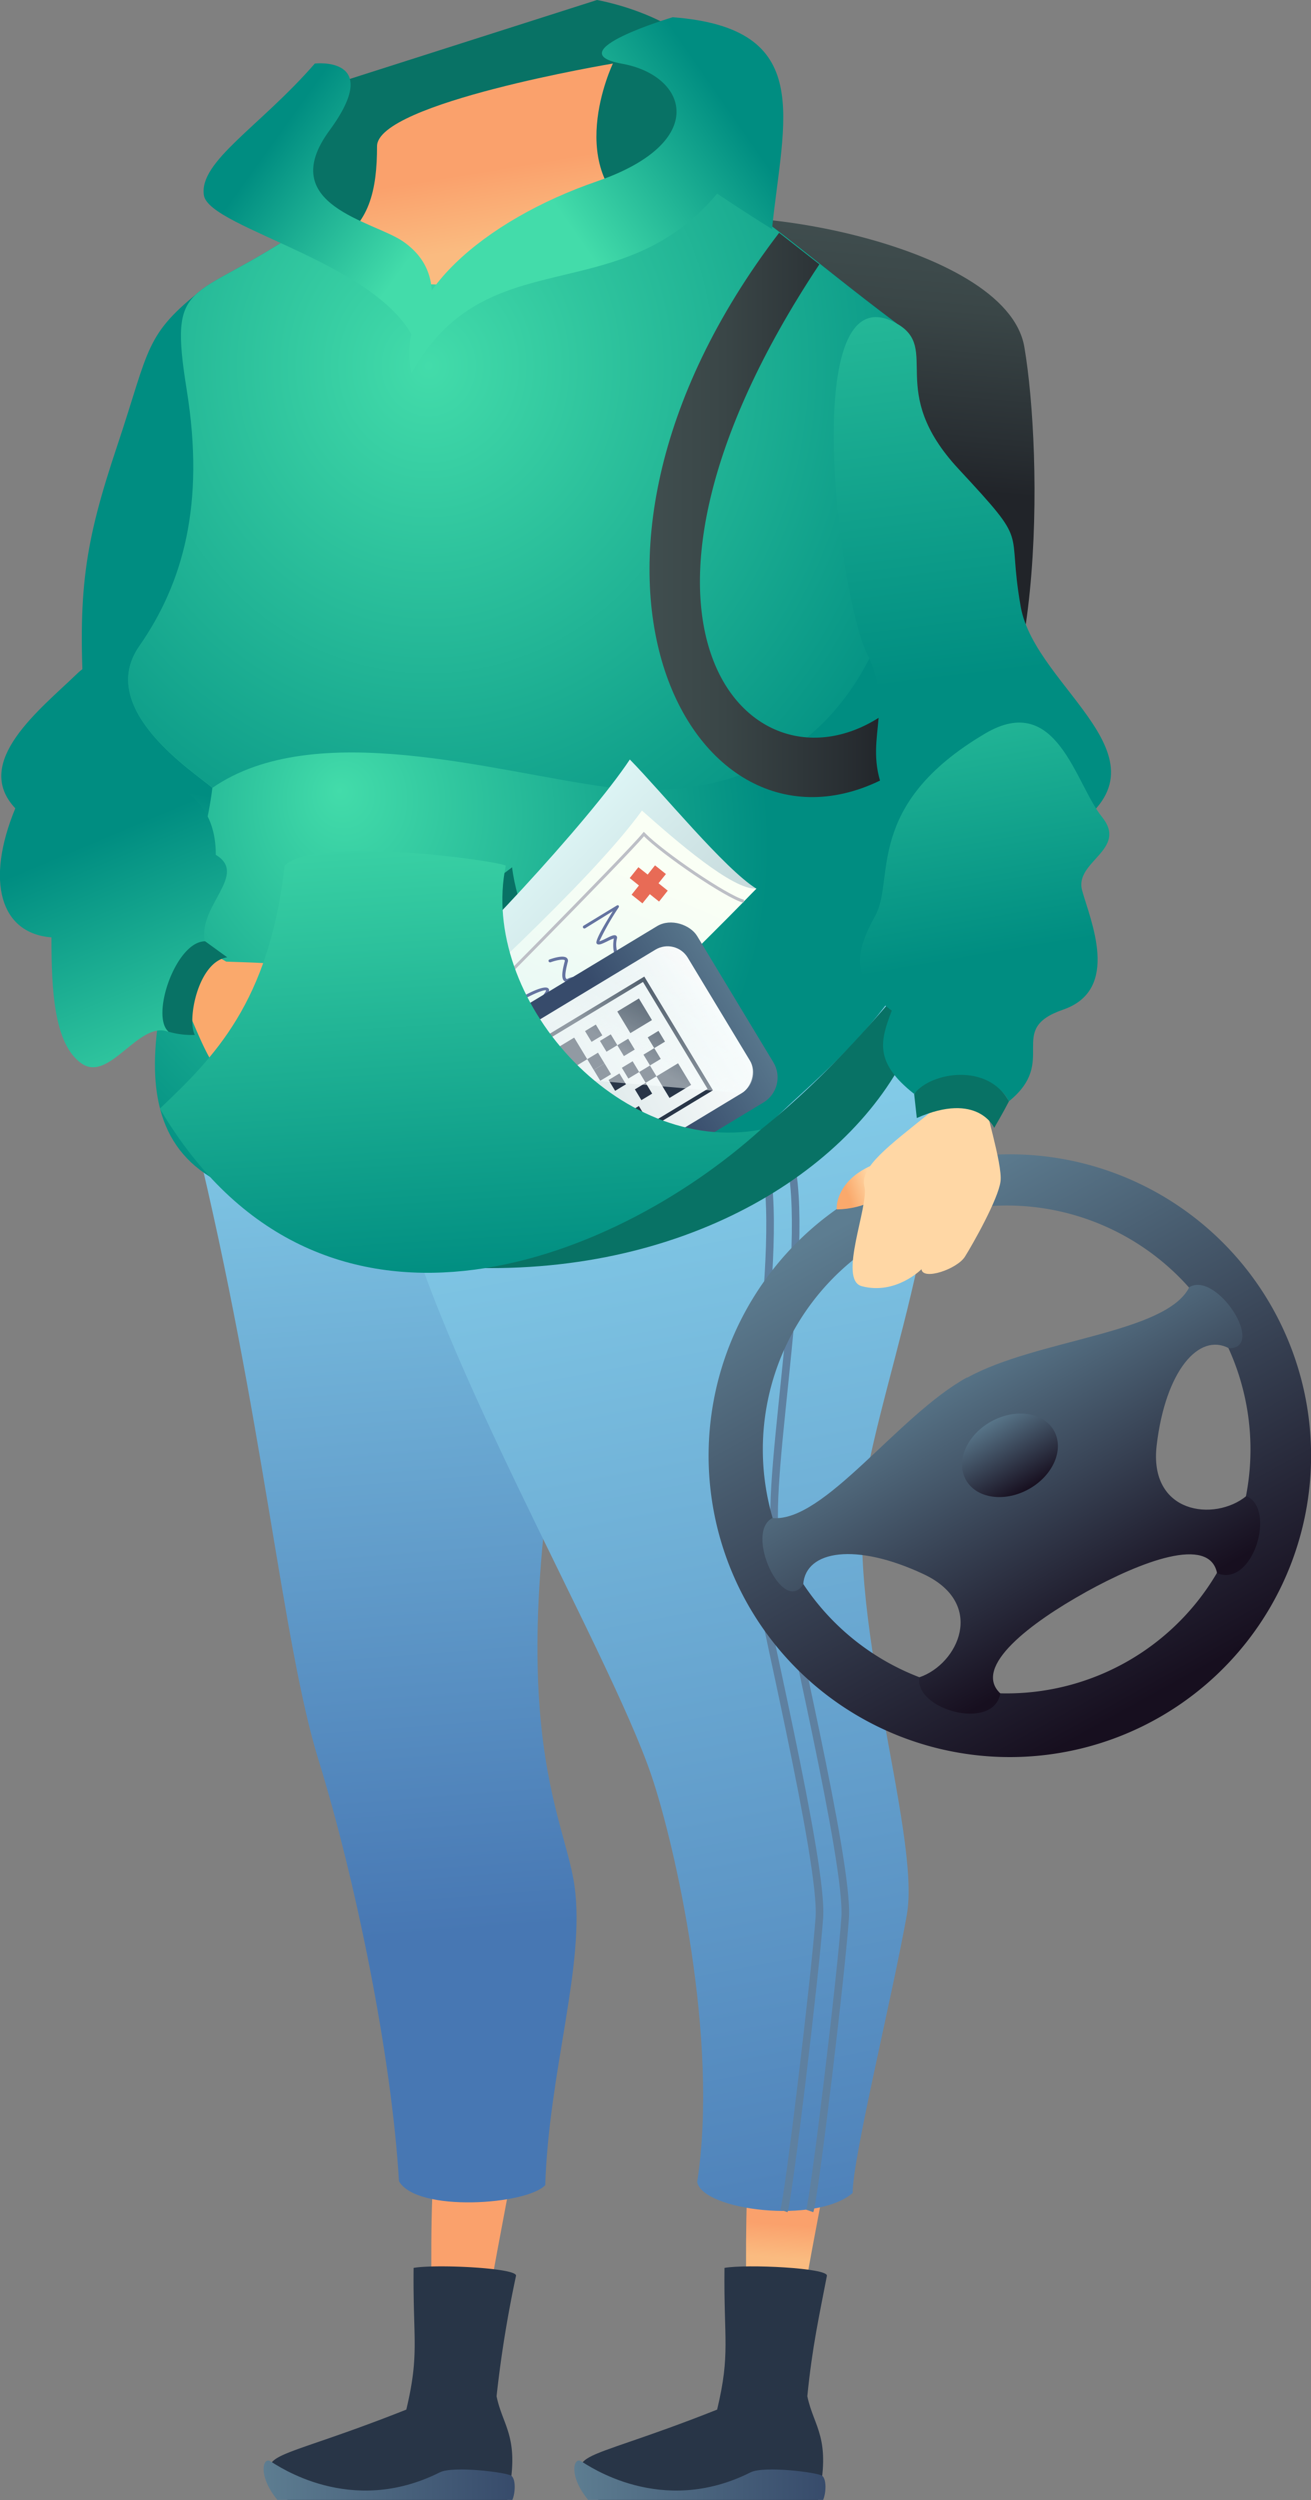 <svg xmlns="http://www.w3.org/2000/svg" xmlns:xlink="http://www.w3.org/1999/xlink" viewBox="0 0 217.6 414.75"><rect x="0" y="0" width="217.6" height="414.75" fill="#808080" stroke="none"/><defs><style>.cls-1{fill:url(#Безымянный_градиент_783);}.cls-2{fill:#283547;}.cls-3{fill:url(#Новый_образец_градиента_копия_2);}.cls-4{fill:url(#Безымянный_градиент_1624);}.cls-5{fill:url(#Безымянный_градиент_447);}.cls-6{fill:url(#Новый_образец_градиента_копия_2-2);}.cls-7{fill:url(#Безымянный_градиент_1624-2);}.cls-25,.cls-29,.cls-8{fill:none;stroke-miterlimit:10;}.cls-8{stroke:#5e80a0;stroke-width:1.26px;}.cls-9{fill:url(#Безымянный_градиент_446);}.cls-10{fill:#087265;}.cls-11{fill:url(#Безымянный_градиент_1861);}.cls-12{fill:url(#Безымянный_градиент_1842);}.cls-13{fill:url(#Безымянный_градиент_1847);}.cls-14{fill:url(#Безымянный_градиент_783-2);}.cls-15{fill:url(#Безымянный_градиент_1865);}.cls-16{fill:url(#Безымянный_градиент_1865-2);}.cls-17{fill:url(#Безымянный_градиент_446-2);}.cls-18{fill:url(#Безымянный_градиент_1850);}.cls-19{fill:url(#Безымянный_градиент_783-3);}.cls-20{fill:url(#Безымянный_градиент_159);}.cls-21{fill:url(#Безымянный_градиент_1858);}.cls-22{fill:url(#Новый_образец_градиента_копия_3);}.cls-23{fill:url(#Безымянный_градиент_481);}.cls-24{fill:#e86b56;}.cls-25{stroke:#bdbfc6;stroke-width:0.5px;}.cls-26{fill:#6473a0;}.cls-27{fill:url(#Новый_образец_градиента_копия_2-3);}.cls-28{fill:url(#Безымянный_градиент_158);}.cls-29{stroke:#283547;stroke-linecap:round;stroke-width:0.65px;}.cls-30{fill:url(#Безымянный_градиент_600);}.cls-31{fill:url(#Новый_образец_градиента_копия_2-4);}.cls-32{fill:url(#Безымянный_градиент_1843);}.cls-33{fill:url(#Безымянный_градиент_3070);}.cls-34{fill:url(#Безымянный_градиент_3070-2);}.cls-35{fill:url(#Безымянный_градиент_3070-3);}.cls-36{fill:url(#Безымянный_градиент_159-2);}.cls-37{fill:url(#Безымянный_градиент_159-3);}.cls-38{fill:url(#Безымянный_градиент_1850-2);}</style><linearGradient id="Безымянный_градиент_783" x1="74.53" y1="417.92" x2="77.03" y2="383.09" gradientUnits="userSpaceOnUse"><stop offset="0.46" stop-color="#fabb80"/><stop offset="1" stop-color="#faa16c"/></linearGradient><linearGradient id="Новый_образец_градиента_копия_2" x1="43.76" y1="411.48" x2="85.42" y2="411.48" gradientUnits="userSpaceOnUse"><stop offset="0" stop-color="#5d7d91"/><stop offset="1" stop-color="#374b6b"/></linearGradient><linearGradient id="Безымянный_градиент_1624" x1="62.13" y1="158.65" x2="74.78" y2="320.78" gradientUnits="userSpaceOnUse"><stop offset="0" stop-color="#8bd7ef"/><stop offset="1" stop-color="#4777b3"/></linearGradient><linearGradient id="Безымянный_градиент_447" x1="127.87" y1="402.11" x2="130.37" y2="367.28" gradientUnits="userSpaceOnUse"><stop offset="0.79" stop-color="#fabb80"/><stop offset="0.95" stop-color="#faa16c"/></linearGradient><linearGradient id="Новый_образец_градиента_копия_2-2" x1="95.36" y1="411.48" x2="137.01" y2="411.48" xlink:href="#Новый_образец_градиента_копия_2"/><linearGradient id="Безымянный_градиент_1624-2" x1="104.36" y1="157.05" x2="148.94" y2="391.07" xlink:href="#Безымянный_градиент_1624"/><linearGradient id="Безымянный_градиент_446" x1="140.18" y1="36.11" x2="136.35" y2="79.48" gradientUnits="userSpaceOnUse"><stop offset="0" stop-color="#404e4f"/><stop offset="0.31" stop-color="#3a4647"/><stop offset="0.8" stop-color="#292f33"/><stop offset="1" stop-color="#212429"/></linearGradient><linearGradient id="Безымянный_градиент_1861" x1="18.01" y1="165.73" x2="33.33" y2="84.9" gradientUnits="userSpaceOnUse"><stop offset="0" stop-color="#43dcaa"/><stop offset="0.44" stop-color="#008d81"/></linearGradient><radialGradient id="Безымянный_градиент_1842" cx="-192.11" cy="143.28" fx="-203.458" fy="131.098" r="88.38" gradientTransform="translate(245.54) scale(0.93 1)" gradientUnits="userSpaceOnUse"><stop offset="0" stop-color="#43dcaa"/><stop offset="0.77" stop-color="#008d81"/></radialGradient><radialGradient id="Безымянный_градиент_1847" cx="-187.51" cy="60.69" r="102.04" gradientTransform="translate(245.54) scale(0.93 1)" gradientUnits="userSpaceOnUse"><stop offset="0" stop-color="#43dcaa"/><stop offset="1" stop-color="#008d81"/></radialGradient><linearGradient id="Безымянный_градиент_783-2" x1="83.2" y1="51.26" x2="79.41" y2="28.51" xlink:href="#Безымянный_градиент_783"/><linearGradient id="Безымянный_градиент_1865" x1="72.94" y1="51.54" x2="121.03" y2="18.16" gradientUnits="userSpaceOnUse"><stop offset="0.44" stop-color="#43dcaa"/><stop offset="1" stop-color="#008d81"/></linearGradient><linearGradient id="Безымянный_градиент_1865-2" x1="89" y1="53.82" x2="45.82" y2="22.75" xlink:href="#Безымянный_градиент_1865"/><linearGradient id="Безымянный_градиент_446-2" x1="107.84" y1="85.43" x2="147.56" y2="85.43" xlink:href="#Безымянный_градиент_446"/><linearGradient id="Безымянный_градиент_1850" x1="148.51" y1="-1.22" x2="162.44" y2="112.2" gradientTransform="matrix(1, 0, 0, 1, 0, 0)" xlink:href="#Безымянный_градиент_1847"/><linearGradient id="Безымянный_градиент_783-3" x1="3521.8" y1="-2861.38" x2="3518.06" y2="-2853.8" gradientTransform="matrix(-0.12, 0.99, 0.99, 0.12, 3326.44, -2970.99)" xlink:href="#Безымянный_градиент_783"/><linearGradient id="Безымянный_градиент_159" x1="4671.06" y1="-2175.26" x2="4671.39" y2="-2189.21" gradientTransform="matrix(-0.58, 0.81, 0.81, 0.58, 4539.42, -2349.26)" gradientUnits="userSpaceOnUse"><stop offset="0.64" stop-color="#ffd7a5"/><stop offset="1" stop-color="#faa96c"/></linearGradient><linearGradient id="Безымянный_градиент_1858" x1="36.44" y1="187.31" x2="11.14" y2="127.21" gradientUnits="userSpaceOnUse"><stop offset="0.03" stop-color="#43dcaa"/><stop offset="0.8" stop-color="#008d81"/></linearGradient><linearGradient id="Новый_образец_градиента_копия_3" x1="-23.02" y1="157.06" x2="7.02" y2="157.06" gradientTransform="translate(213.32 51.41) rotate(45.52)" gradientUnits="userSpaceOnUse"><stop offset="0" stop-color="#ddf5f5"/><stop offset="1" stop-color="#c6d9db"/></linearGradient><linearGradient id="Безымянный_градиент_481" x1="7.31" y1="186.63" x2="-10.76" y2="141.92" gradientTransform="translate(213.32 51.41) rotate(45.52)" gradientUnits="userSpaceOnUse"><stop offset="0" stop-color="#ddf5f5"/><stop offset="1" stop-color="#fafff5"/></linearGradient><linearGradient id="Новый_образец_градиента_копия_2-3" x1="94.12" y1="134.33" x2="94.12" y2="156.61" gradientTransform="translate(263.75 86.58) rotate(90)" xlink:href="#Новый_образец_градиента_копия_2"/><linearGradient id="Безымянный_градиент_158" x1="94.5" y1="136.93" x2="93.8" y2="187.18" gradientTransform="translate(5.41 15.52)" gradientUnits="userSpaceOnUse"><stop offset="0" stop-color="#fff"/><stop offset="1" stop-color="#c6d9db"/></linearGradient><linearGradient id="Безымянный_градиент_600" x1="81.06" y1="139.64" x2="91.24" y2="158.08" gradientTransform="translate(191.12 14.09) rotate(58.87)" gradientUnits="userSpaceOnUse"><stop offset="0" stop-color="#ddf5f5" stop-opacity="0"/><stop offset="1" stop-color="#faffff" stop-opacity="0.5"/></linearGradient><linearGradient id="Новый_образец_градиента_копия_2-4" x1="94.12" y1="188.81" x2="94.12" y2="195.45" gradientTransform="translate(-17.84 2.4)" xlink:href="#Новый_образец_градиента_копия_2"/><linearGradient id="Безымянный_градиент_1843" x1="72.64" y1="127.07" x2="78.13" y2="212.48" gradientTransform="matrix(1, 0, 0, 1, 0, 0)" xlink:href="#Безымянный_градиент_1847"/><linearGradient id="Безымянный_градиент_3070" x1="2225.96" y1="-139.99" x2="2225.96" y2="-46.49" gradientTransform="translate(-1734.35 1401.62) rotate(-28.99)" gradientUnits="userSpaceOnUse"><stop offset="0" stop-color="#5d7d91"/><stop offset="1" stop-color="#170f1f"/></linearGradient><linearGradient id="Безымянный_градиент_3070-2" x1="1340.97" y1="-111.76" x2="1340.22" y2="-57.47" gradientTransform="matrix(-0.87, 0.48, 0.48, 0.87, 1385.51, -326.92)" xlink:href="#Безымянный_градиент_3070"/><linearGradient id="Безымянный_градиент_3070-3" x1="2225.86" y1="-100.51" x2="2226.05" y2="-86.63" gradientTransform="translate(-2058.33 334.51)" xlink:href="#Безымянный_градиент_3070"/><linearGradient id="Безымянный_градиент_159-2" x1="5371.02" y1="359.61" x2="5365.5" y2="370.77" gradientTransform="translate(-3399.81 -3851.13) rotate(44.88)" xlink:href="#Безымянный_градиент_159"/><linearGradient id="Безымянный_градиент_159-3" x1="4751.28" y1="1534.65" x2="4751.72" y2="1515.53" gradientTransform="translate(-3973.85 -2614.86) rotate(16.28)" xlink:href="#Безымянный_градиент_159"/><linearGradient id="Безымянный_градиент_1850-2" x1="4071.12" y1="1870.9" x2="4079.3" y2="1937.45" gradientTransform="matrix(1, -0.03, 0.03, 1.14, -3978.13, -1926.94)" xlink:href="#Безымянный_градиент_1847"/></defs><g id="Слой_2" data-name="Слой 2"><g id="Слой_2-2" data-name="Слой 2"><path class="cls-1" d="M85.65,356c-1.22,9.79-8.5,39.83-6.07,48.32C76.54,407.57,72,406,72,406c.26-8.89-1.56-42.85.87-52.64C79,352.71,85.65,356,85.65,356Z"/><path class="cls-2" d="M82.42,397.53c1.06,5.17,4.07,6.89,1.77,17.22H47.74c-5.87-8.61-4.85-5.26,19.7-15,2.22-9.34,1.08-11.55,1.21-23.51,3.64-.65,17.24,0,17,1.31A198,198,0,0,0,82.42,397.53Z"/><path class="cls-3" d="M73,410.16c2.22-1.12,11.12,0,11.88.57s.66,2.87.16,4h-39c-3.29-4-2.41-7.13-1.2-6.43S58.15,417.62,73,410.16Z"/><path class="cls-4" d="M32.34,188.39c11.42,46.78,14.46,84,20.53,103.6S65,341,66.22,361.86c3,5.22,21.25,3.91,24.28.65.61-18.94,6.68-36.57,4.86-49.63S80.93,283.36,98.16,209C76.17,198,32.34,188.39,32.34,188.39Z"/><path class="cls-5" d="M137.85,356c-1.21,9.79-8.5,39.83-6.07,48.32-3,3.27-7.54,1.71-7.54,1.71.26-8.89-1.56-42.85.86-52.64C131.17,352.71,137.85,356,137.85,356Z"/><path class="cls-2" d="M134,397.53c1.07,5.17,4.08,6.89,1.78,17.22H99.33c-5.87-8.61-4.84-5.26,19.7-15,2.23-9.34,1.08-11.55,1.22-23.51,3.64-.65,17.23,0,17,1.31C136,384.06,134.82,389.28,134,397.53Z"/><path class="cls-6" d="M124.58,410.16c2.22-1.12,11.12,0,11.88.57s.66,2.87.16,4h-39c-3.3-4-2.41-7.13-1.2-6.43S109.74,417.62,124.58,410.16Z"/><path class="cls-7" d="M149.56,167.81c13.79,16.43-1.39,54.3-5.64,76.51s9,59.81,6.6,73.33-9,40.29-9,46.17c-6.07,5.22-24.88,2.89-25.8-1.82,3.65-23.79-3.69-55.87-7.58-67.4-7.29-21.55-38.37-74-42.86-101.66C107.86,176.85,134.9,150.35,149.56,167.81Z"/><path class="cls-8" d="M126.28,190.27c4.89,13.56-3.6,54-1.78,65.15S136.64,309,136,318.11s-5.09,46.43-5.88,48.68"/><path class="cls-8" d="M130.53,190.27c4.89,13.56-3.61,54-1.78,65.15s12.14,53.54,11.53,62.69-5.09,46.43-5.88,48.68"/><path class="cls-9" d="M111.8,37.64c6.51-5,55.19,2.29,58.22,19.92s3.65,66-12.74,73.14-49.49-.32-54.79-10.29S98.5,47.75,111.8,37.64Z"/><path class="cls-10" d="M53.16,14.66c-2.11,1.76-15.23,22.8,12.57,35.79s56.11-20.94,54.71-34S99.09,0,99.09,0Z"/><path class="cls-11" d="M33.86,47.77c-9.94,7.82-8.92,9.79-14.38,26.11S12.8,98.05,14,117.64,29.8,143.1,38.91,133.31s1.21-20.9,3.64-32S55.53,53,33.86,47.77Z"/><path class="cls-12" d="M49.22,38.62C31.62,50.38,28,45.81,31,64.74s-.6,32-7.89,42.45,9.11,20.89,12.14,23.51c-2.43,20.24-19.42,51.58-1.21,64S99,214.28,130,184.24c7.68-7.45,40.06-32.65,17.6-55.5-4.85-18.29,7.29-62.69,1.22-75.1-14-10.45-25.5-20.89-29.75-21.55S49.22,38.62,49.22,38.62Z"/><path class="cls-13" d="M35.26,130.7c-3-2.62-19.42-13.06-12.14-23.51S34.05,83.68,31,64.74s.61-14.36,18.21-26.12c0,0,65.56-7.18,69.81-6.53s15.79,11.1,29.75,21.55c3.94,8.06.2,29.61-1.57,48.74-8.14,23.74-27.68,30.71-46.44,28.2S52.26,118.94,35.26,130.7Z"/><path class="cls-10" d="M147.52,166.4c4.33,2.38,4.29,5.43,4.29,5.43-8.5,20.9-35.81,39.18-72.23,38.53C104.46,201.22,121.38,196.88,147.52,166.4Z"/><path class="cls-14" d="M101.73,10.54s-8.8,18.29,5.16,26.12C91.72,50.38,58.33,49.72,55.3,40.58c6.07-3.26,7.28-9.14,7.28-16.32S101.73,10.54,101.73,10.54Z"/><path class="cls-15" d="M111.65,2.86C135.42,4.67,130,19.69,128.14,38c-4.25-2.61-9.11-5.88-9.11-5.88-16.39,19.59-38.32,7.37-50.73,29.8-3-12.58,12.06-25.39,30.79-31.84s15.09-17.55,4.16-19.51S111.65,2.86,111.65,2.86Z"/><path class="cls-16" d="M52.26,10.54C43.15,21,33,26.78,33.84,32.38S64.4,43.85,69.26,57.56c4.25-8.49,2.55-14.12-2.37-17.51s-21.31-6-12.2-18.41S52.26,10.54,52.26,10.54Z"/><path class="cls-17" d="M136,43.85l-6.68-5.23c-42.68,55.84-14,107.75,18.21,90.12-.6-2.62-1.16-10-1.16-10C124.5,133.31,96.57,103.27,136,43.85Z"/><path class="cls-18" d="M148.78,53.64c7.48,4.18-1.82,11.1,10.32,24.16s7.89,9.14,10.32,22.86,26.71,25.46,7.89,37.22S151.17,141.14,147,132s1.74-13.77-3.08-23.53S132.39,44.5,148.78,53.64Z"/><path class="cls-19" d="M46.8,160.73c-2,.59,4.77,14.36,11.53,8.49C59.54,166.61,57.72,157.47,46.8,160.73Z"/><path class="cls-20" d="M18.81,148.29c13.82,8.46,18.74,11.24,18.74,11.24,8.13.31,13.78.2,15.08,3.45s12.33,10.38,10,13.89a9.24,9.24,0,0,1-8.84,4c1,1.77-4.3,3.79-6.46,2.86s-9.68-4.62-11.64-6.89-5.1-11.28-5.91-12.16c-4.37-3.89-14.87-10.55-14.87-10.55Z"/><path class="cls-21" d="M12.8,111.76C6.73,117.64-4.7,126.41,2.54,134.1c-5,12.12-2.48,20.76,6,21.41,0,8.49.36,17.69,5,20.92s9.53-7.21,14.39-5.25c-.61-6.53,3-13.71,6.07-15-1.22-5.87,7.28-11.1,1.82-14.36,0-7.84-4.55-10.19-6.68-11.76C17.66,121.55,18.87,105.88,12.8,111.76Z"/><path class="cls-10" d="M37.72,158.82l-3.67-2.66c-4.86,0-9.11,12.41-6.07,15a13.64,13.64,0,0,0,4.36.53C31,169.22,32.89,159.51,37.72,158.82Z"/><path class="cls-10" d="M85,143.88c1.32,11.5,14,37.75,34.65,45.59-58.88,14.36-81.34,0-83.16-3.92S85,143.88,85,143.88Z"/><path class="cls-22" d="M104.54,126c5.23,5.32,15.76,18.19,21,21.43-9.31,9.14-35.43,33.39-35.43,33.39-6.39-.06-21.54-11.9-21.86-15.1C76.16,159.38,97.75,136.25,104.54,126Z"/><path class="cls-23" d="M106.55,134.47c5.63,5,15.13,13.26,19,12.94C113.77,159.72,93.38,178.34,88,187.88c-3.89-1.1-13.77-7.58-19.38-14.73C74.67,167.18,97.92,146.45,106.55,134.47Z"/><polygon class="cls-24" points="110.83 147.76 109.3 146.53 110.53 145 108.72 143.56 107.5 145.09 105.96 143.87 104.52 145.67 106.05 146.9 104.83 148.43 106.63 149.87 107.86 148.34 109.39 149.57 110.83 147.76"/><path class="cls-25" d="M123.44,149.52c-2.83-.74-13.41-7.93-16.57-11.15-2.87,3.52-31.16,32-34,34.82,2.45,3.93,12,10.73,17.1,11.67"/><path class="cls-26" d="M99.07,156.57c-.14-.14-.45-.46,2.65-5.41L97.13,154a.26.26,0,0,1-.35-.09.25.25,0,0,1,.09-.34l5.5-3.34a.26.26,0,0,1,.31,0h0a.26.26,0,0,1,0,.31,44.37,44.37,0,0,0-3.21,5.64,8.79,8.79,0,0,0,1.1-.48c.92-.46,1.42-.69,1.71-.46a.41.41,0,0,1,.12.45,4.21,4.21,0,0,0,.1,2.36,12.55,12.55,0,0,0,2.15-.46c2.21-.57,3.28-.8,3.64-.44a.42.42,0,0,1,.08.43c-.07.23-.15.45-.23.67a3.05,3.05,0,0,0-.28,2,.25.25,0,0,1-.17.31.26.26,0,0,1-.32-.17,3.5,3.5,0,0,1,.3-2.29q.1-.28.21-.6a14.23,14.23,0,0,0-3.11.6c-1.88.48-2.38.58-2.6.36-.45-.46-.45-1.9-.28-2.77a8,8,0,0,0-1.1.48C99.86,156.62,99.35,156.85,99.07,156.57Z"/><path class="cls-26" d="M96.08,166.41l0,0c-.38-.51.13-1.5,1.26-3.44l-.44-.13a3,3,0,0,0-2.24-.09.89.89,0,0,1-1,0c-.58-.45-.3-1.85.08-3.29,0-.12,0-.15,0-.16-.19-.18-1.12-.1-2.36.34a.26.26,0,0,1-.32-.15.24.24,0,0,1,.15-.32c.68-.24,2.33-.75,2.87-.24a.61.61,0,0,1,.16.65c-.56,2.15-.41,2.66-.26,2.78s.24,0,.46-.09a3.33,3.33,0,0,1,2.61.05l.57.16,0,0c.18-.3.36-.62.55-1Q99,160,99.78,160.1a.89.89,0,0,1,.63.81,1.92,1.92,0,0,1-.94,1.94,2.5,2.5,0,0,1-1.67.19c-.78,1.34-1.57,2.74-1.37,3,0,0,.09.1.57,0a13.87,13.87,0,0,0,2.68-1.22c1.32-.72,1.8-1,2.07-.68h0c.22.23,0,.59-.07.75-.26.48-.21.59-.21.59s.3.09.43.11a1.81,1.81,0,0,1,1.15.43.26.26,0,0,1,0,.36.24.24,0,0,1-.35,0,1.4,1.4,0,0,0-.85-.29c-.33,0-.67-.08-.82-.37s-.06-.56.22-1.06l0-.07a13.11,13.11,0,0,0-1.36.68,13.52,13.52,0,0,1-2.8,1.26C96.93,166.58,96.37,166.71,96.08,166.41Zm3.7-5.76a.14.14,0,0,0-.09-.05c-.2,0-.6.24-1.12,1.13l-.49.84a1.82,1.82,0,0,0,1.15-.16,1.41,1.41,0,0,0,.68-1.42A.6.6,0,0,0,99.78,160.65Z"/><path class="cls-26" d="M86.35,170.8a.3.3,0,0,1-.07-.1c-.27-.5.44-1.43,2.26-3.6.72-.85,1.45-1.73,1.91-2.41.2-.29.19-.39.19-.39-.45-.25-4.23,1.55-5.23,2.53a.25.25,0,1,1-.35-.36c.8-.79,5.1-3.21,5.92-2.52.25.21.21.55-.11,1-.48.69-1.22,1.58-1.94,2.44a14.18,14.18,0,0,0-2.21,3h.11c.46-.05,1-.15,1.45-.24,1.3-.24,2-.37,2.4-.07a.5.5,0,0,1,.18.4c0,.17.37.48.89.81a8.44,8.44,0,0,0,.39-1.21.85.85,0,0,1,.62-.72c.72-.21,1.87.5,2.64,1.31.37.39.95,1.12.75,1.71a.89.89,0,0,1-.49.52c-.86.38-2.5-.32-2.68-.4a10.41,10.41,0,0,1-1-.48c-.31.79-.58,1.55-.35,1.89.1.15.33.23.69.23a6.9,6.9,0,0,0,2.32-.41c.46-.15.73-.24,1-.08a.46.46,0,0,1,.17.42,2.23,2.23,0,0,1,0,.3l.44.29a.25.25,0,0,1,.05.35.24.24,0,0,1-.35,0,4,4,0,0,0-.5-.31.28.28,0,0,1-.16-.41.57.57,0,0,0,0-.27l-.47.14a7.28,7.28,0,0,1-2.47.43,1.24,1.24,0,0,1-1.11-.45c-.37-.56,0-1.46.33-2.42-.64-.39-1.22-.86-1.21-1.3h0c-.17-.17-1.3.05-2,.18-.49.09-1,.19-1.49.24A.62.62,0,0,1,86.35,170.8ZM95,171c-.72-.73-1.64-1.22-2.07-1.1-.09,0-.21.09-.27.35a8.92,8.92,0,0,1-.44,1.36c.32.17.66.34,1,.49a4,4,0,0,0,2.28.4.38.38,0,0,0,.22-.23c.06-.19-.11-.63-.64-1.2Z"/><rect class="cls-27" x="68.44" y="163.61" width="57.77" height="34.17" rx="4.85" transform="translate(-79.41 76.34) rotate(-31.13)"/><rect class="cls-28" x="85.65" y="156.26" width="27.78" height="46.22" rx="3.91" transform="translate(201.61 1.43) rotate(58.87)"/><rect class="cls-2" x="103.25" y="166.43" width="4.19" height="4.19" transform="translate(195.13 -8.78) rotate(58.87)"/><rect class="cls-2" x="103.24" y="171.78" width="2.09" height="2.09" transform="matrix(0.52, 0.86, -0.86, 0.52, 198.31, -5.79)"/><rect class="cls-2" x="107.19" y="174.28" width="2.09" height="2.09" transform="translate(202.36 -7.97) rotate(58.87)"/><rect class="cls-2" x="101.82" y="177.53" width="2.09" height="2.09" transform="matrix(0.52, 0.86, -0.86, 0.52, 202.54, -1.8)"/><rect class="cls-2" x="103.61" y="176.45" width="2.09" height="2.09" transform="translate(202.48 -3.85) rotate(58.87)"/><rect class="cls-2" x="105.06" y="182.91" width="2.09" height="2.09" transform="matrix(0.52, 0.86, -0.86, 0.52, 208.71, -1.98)"/><rect class="cls-2" x="106.48" y="177.16" width="2.09" height="2.09" transform="translate(204.48 -5.97) rotate(58.87)"/><rect class="cls-2" x="107.9" y="171.41" width="2.09" height="2.09" transform="translate(200.24 -9.96) rotate(58.87)"/><rect class="cls-2" x="98.94" y="176.82" width="2.09" height="2.09" transform="translate(200.55 0.32) rotate(58.87)"/><rect class="cls-2" x="97.86" y="175.03" width="2.09" height="2.09" transform="translate(198.49 0.38) rotate(58.87)"/><rect class="cls-2" x="97.49" y="170.36" width="2.09" height="2.09" transform="translate(194.32 -1.55) rotate(58.87)"/><rect class="cls-2" x="100.36" y="171.07" width="2.09" height="2.09" transform="matrix(0.52, 0.86, -0.86, 0.52, 196.31, -3.67)"/><rect class="cls-2" x="105.77" y="180.03" width="2.09" height="2.09" transform="translate(206.59 -3.97) rotate(58.87)"/><rect class="cls-2" x="95.36" y="178.99" width="2.09" height="2.09" transform="translate(200.67 4.43) rotate(58.87)"/><rect class="cls-2" x="98.23" y="179.7" width="2.09" height="2.09" transform="matrix(0.52, 0.86, -0.86, 0.52, 202.66, 2.32)"/><rect class="cls-2" x="109.75" y="177.18" width="4.19" height="4.19" transform="translate(207.47 -9.15) rotate(58.87)"/><rect class="cls-2" x="92.5" y="172.92" width="4.19" height="4.19" transform="translate(195.5 3.56) rotate(58.87)"/><rect class="cls-2" x="99" y="183.67" width="4.19" height="4.19" transform="translate(207.84 3.19) rotate(58.87)"/><rect class="cls-29" x="92.52" y="166.45" width="21.39" height="21.39" transform="translate(201.48 -2.79) rotate(58.87)"/><path class="cls-30" d="M76,177.36l32.72-19.77a3.93,3.93,0,0,1,5.41,1.22L124.52,176a3.91,3.91,0,0,1-1.44,5.34"/><rect class="cls-31" x="70.5" y="191.57" width="11.55" height="3.69" rx="1.84" transform="translate(202.4 28.12) rotate(58.87)"/><path class="cls-32" d="M47.25,143.62c5-5.09,35.62-.79,36.7,0-4.5,21.82,18.62,48.25,42.33,43.78-24.81,22.41-73.27,41.25-99.75-3.48C35.49,175.42,44.67,166.34,47.25,143.62Z"/><path class="cls-33" d="M143.42,197.74a50,50,0,1,0,67.91,19.49A50,50,0,0,0,143.42,197.74Zm43.28,78.12a40.47,40.47,0,1,1,15.79-55A40.47,40.47,0,0,1,186.7,275.86Z"/><path class="cls-34" d="M160.56,228.54c11.47-6.35,33-7.31,36.84-15,4.55-2.72,12.79,10.07,6.59,10.14-5-2.67-10.54,3.75-12,16.06-1.37,11.42,9.6,12.76,14.88,8.45,5,2.11,1.11,15.24-4.86,12.8-1.26-6.33-12.7-1.9-21.73,3.1l-.1.06c-9,5-18.85,12.35-14.15,16.78-1.1,6.35-14.31,2.71-13.43-2.67,6.45-2.19,11.13-12.2.72-17.1-11.22-5.27-19.59-4-20,1.68-3.35,5.22-9.83-8.56-5.11-11,8.56.78,20.77-16.94,32.24-23.3"/><ellipse class="cls-35" cx="167.63" cy="241.44" rx="8.37" ry="6.42" transform="translate(-96.01 111.49) rotate(-28.99)"/><path class="cls-36" d="M151.39,191.79c2.16-.19-3.28,8.75-12.51,8.85C138.74,198.71,140.35,192.76,151.39,191.79Z"/><path class="cls-37" d="M171,147.47c-6.85,15.05-16.66,37.14-16.66,37.14-6.77,5.47-11.67,9-10.87,12.22s-4.45,15.49-.42,16.55c5.65,1.49,9.9-2.82,9.9-2.82.2,1.92,5.9,0,7.21-2.08s5.56-9.6,5.91-12.51-2.82-12.68-2.64-13.84c1.46-5.65,14.31-32.95,14.31-32.95Z"/><path class="cls-38" d="M163.55,121.67c11.92-7,14.91,8.35,19.34,13.83s-4.59,7.38-3.28,12.21,6.51,16.46-3.16,19.79-.62,8.45-9,15.21c-2.6-5.46-12.75-4.21-15.73-1.24-6.66-5.25-5.62-8.81-3.7-13.81-7.12-5.22-6-9.83-2.72-15.79S143.32,133.59,163.55,121.67Z"/><path class="cls-10" d="M152.17,185.48l-.44-4c2.76-3.66,12.28-5.19,15.73,1.24-.87,1.7-2.44,4.39-2.44,4.39S162.32,181,152.17,185.48Z"/></g></g></svg>